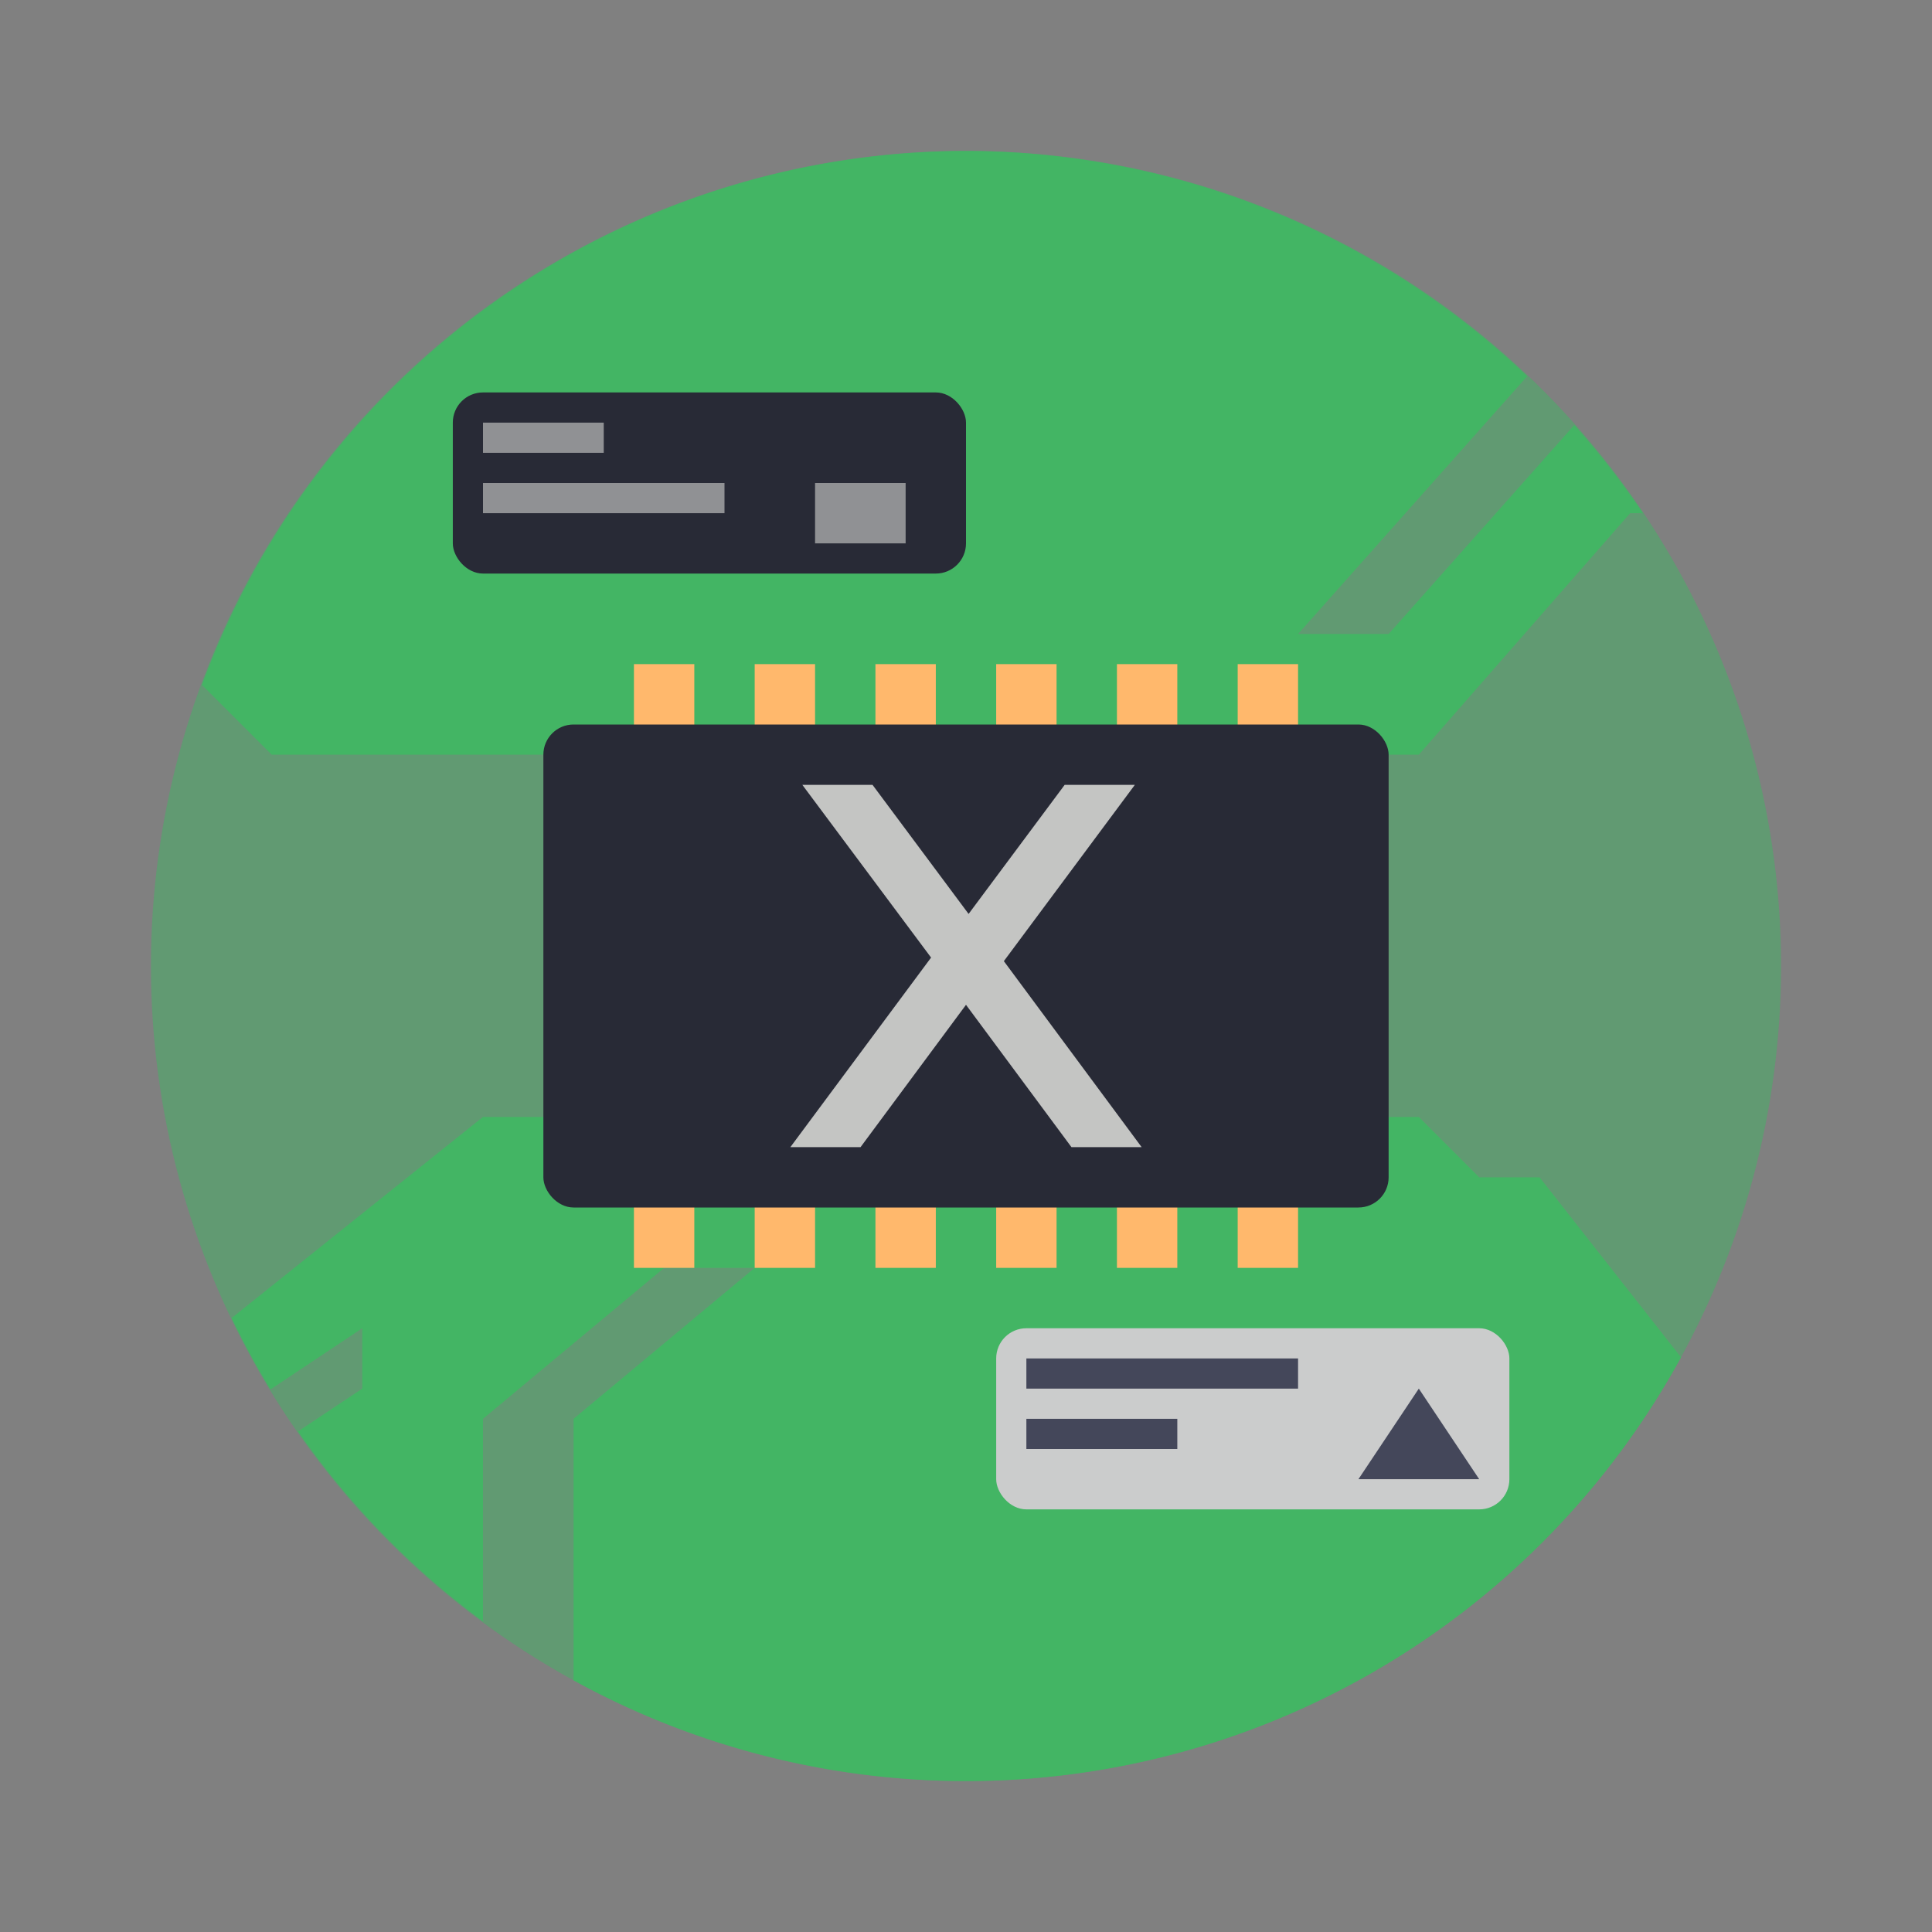 <?xml version="1.0" encoding="UTF-8" standalone="no"?>
<svg
   width="64"
   height="64"
   version="1.1"
   id="svg17375"
   sodipodi:docname="cpu-x.svg"
   inkscape:version="1.2.2 (b0a8486541, 2022-12-01)"
   xmlns:inkscape="http://www.inkscape.org/namespaces/inkscape"
   xmlns:sodipodi="http://sodipodi.sourceforge.net/DTD/sodipodi-0.dtd"
   xmlns="http://www.w3.org/2000/svg"
   xmlns:svg="http://www.w3.org/2000/svg">
  <rect width="100%" height="100%" fill="#808080" stroke="none"/>
  <defs
     id="defs17379">
    <linearGradient
       id="linearGradient23980"
       inkscape:swatch="solid">
      <stop
         style="stop-color:#43b564;stop-opacity:1;"
         offset="0"
         id="stop23978" />
    </linearGradient>
  </defs>
  <sodipodi:namedview
     id="namedview17377"
     pagecolor="#505050"
     bordercolor="#eeeeee"
     borderopacity="1"
     inkscape:showpageshadow="0"
     inkscape:pageopacity="0"
     inkscape:pagecheckerboard="0"
     inkscape:deskcolor="#505050"
     showgrid="false"
     inkscape:zoom="15.921875"
     inkscape:cx="35.171737"
     inkscape:cy="32.031403"
     inkscape:window-width="1280"
     inkscape:window-height="1361"
     inkscape:window-x="0"
     inkscape:window-y="0"
     inkscape:window-maximized="0"
     inkscape:current-layer="svg17375" />
  <circle
     cx="32"
     cy="32"
     r="27"
     fill="#388e3c"
     style="mix-blend-mode:darken;fill:#43b564;fill-opacity:1;paint-order:stroke fill markers;opacity:0.5"
     id="circle17347" />
  <path
     d="m32 5a27 27 0 0 0-25.309 17.691l2.309 2.309h38l7-8h0.424a27 27 0 0 0-2.273-2.92l-6.15 6.92h-3l7.59-8.537a27 27 0 0 0-18.59-7.463zm-16 32-8.326 6.66a27 27 0 0 0 1.285 2.367l3.041-2.027v2l-2.127 1.418a27 27 0 0 0 6.127 6.293v-6.711l6-5h3l-6 5v8.662a27 27 0 0 0 13 3.338 27 27 0 0 0 23.686-14.037l-4.686-5.963h-2l-2-2h-31z"
     fill="#43a047"
     fill-rule="evenodd"
     id="path17349"
     style="fill:#43b564" />
  <path
     d="m21 22h2v20h-2zm4 0h2v20h-2zm4 0h2v20h-2zm4 0h2v20h-2zm4 0h2v20h-2zm4 0h2v20h-2z"
     fill="#fbc02d"
     fill-rule="evenodd"
     stroke-width="1.414"
     style="paint-order:fill markers stroke;fill:#ffb86c"
     id="path17351" />
  <rect
     x="18"
     y="24"
     width="28"
     height="16"
     ry="1"
     fill="#263238"
     id="rect17353"
     style="fill:#282a36" />
  <rect
     x="15"
     y="13"
     width="17"
     height="6"
     ry="1"
     fill="#263238"
     stroke-width="1.102"
     id="rect17355"
     style="fill:#282a36" />
  <rect
     x="33"
     y="44"
     width="17"
     height="6"
     ry="1"
     fill="#eceff1"
     id="rect17357"
     style="fill:#cbcccc" />
  <rect
     x="34"
     y="45"
     width="9"
     height="1"
     ry="0"
     fill="#37474f"
     id="rect17359"
     style="fill:#44475a" />
  <path
     d="m34 47h5v1h-5z"
     fill="#37474f"
     id="path17361"
     style="fill:#44475a" />
  <path
     d="m45 49 2-3 2 3z"
     fill="#37474f"
     fill-rule="evenodd"
     id="path17363"
     style="fill:#44475a" />
  <rect
     x="16"
     y="14"
     width="4"
     height="1"
     fill="#ffffff"
     opacity=".5"
     style="paint-order:stroke fill markers;fill:#f8f8f2"
     id="rect17365" />
  <rect
     x="16"
     y="16"
     width="8"
     height="1"
     fill="#ffffff"
     opacity=".5"
     style="paint-order:stroke fill markers;fill:#f8f8f2"
     id="rect17367" />
  <rect
     x="27"
     y="16"
     width="3"
     height="2"
     fill="#ffffff"
     opacity=".5"
     style="paint-order:stroke fill markers;fill:#f8f8f2"
     id="rect17369" />
  <g
     fill="#ffffff"
     opacity=".75"
     aria-label="x"
     id="g17373"
     style="fill:#f8f8f2">
    <path
       d="m37.593 26-4.339 5.839 4.564 6.161h-2.325l-3.493-4.714-3.493 4.714h-2.325l4.661-6.279-4.264-5.721h2.325l3.182 4.275 3.182-4.275z"
       fill="#ffffff"
       stroke-width=".549"
       id="path17371"
       style="fill:#f8f8f2" />
  </g>
</svg>
